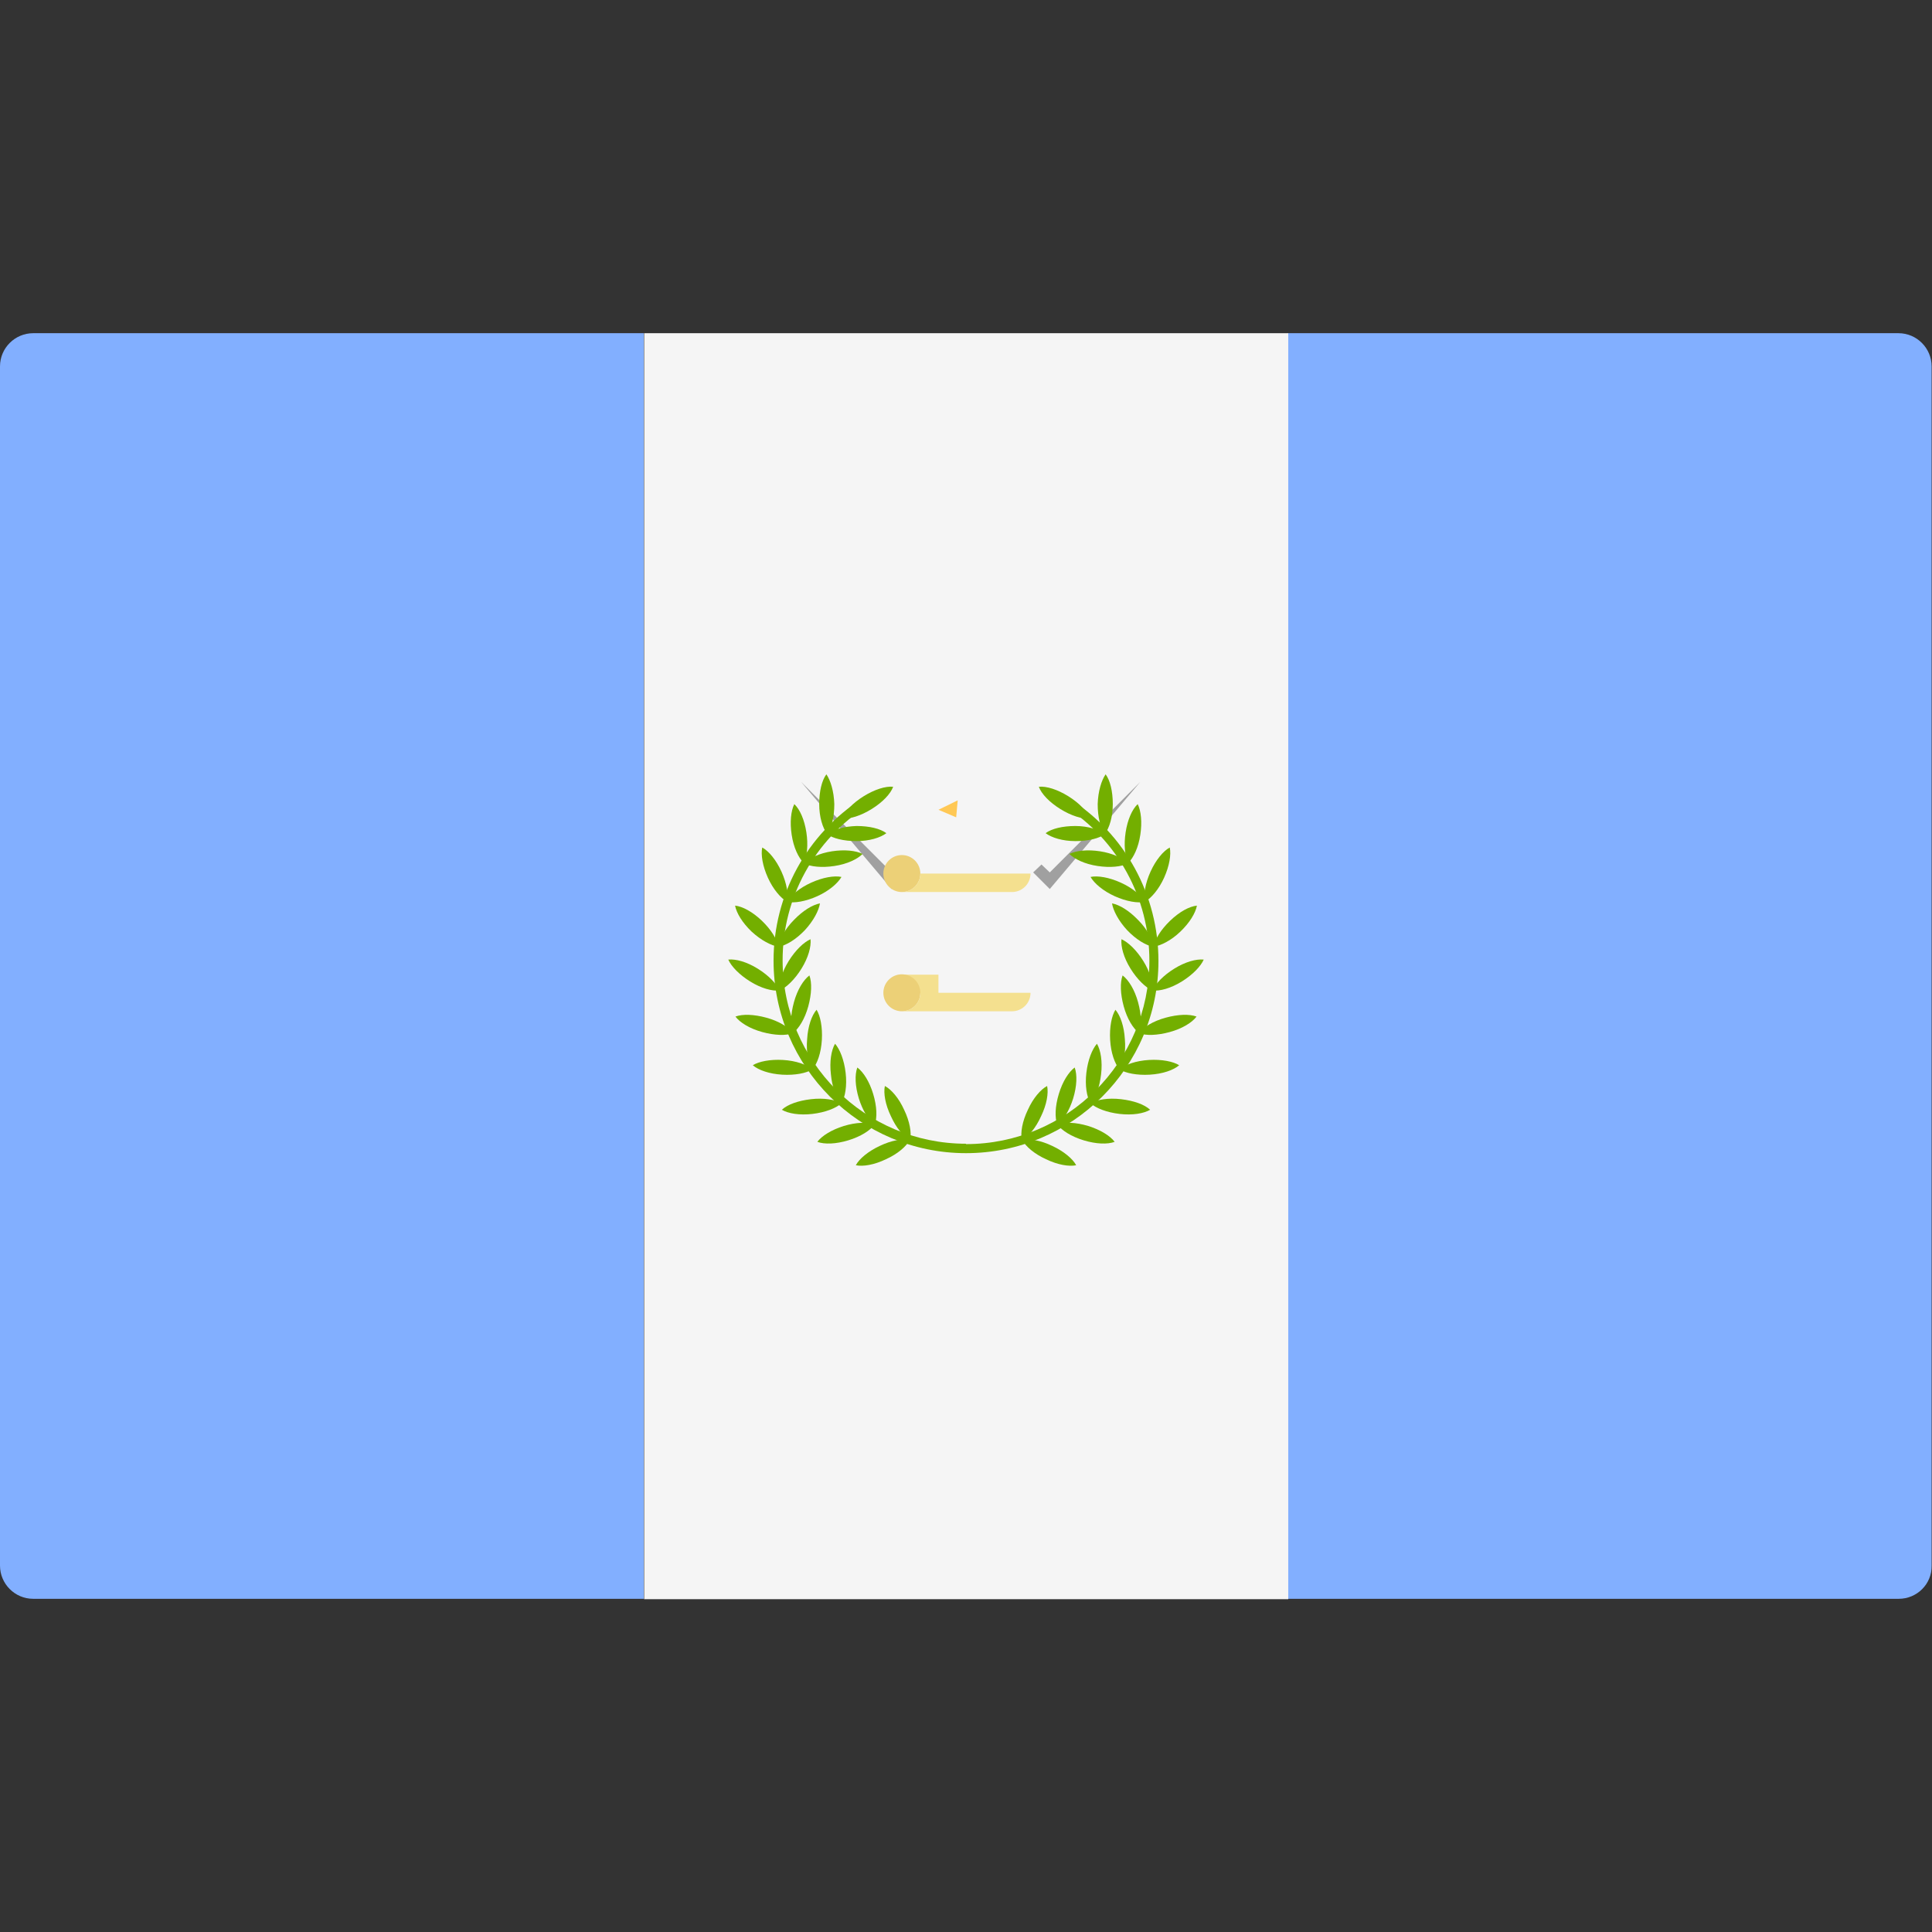 <svg version="1.1" id="guatemala" xmlns="http://www.w3.org/2000/svg" xmlns:xlink="http://www.w3.org/1999/xlink" x="0px" y="0px" viewBox="0 0 512 512" style="enable-background:new 0 0 512 512;" xml:space="preserve"><rect x="0" y="0" width="512" height="512" fill="#333333" stroke="none"/><path style="fill:#82AFFF;" d="M170.7,423.7H8.8c-4.9,0-8.8-4-8.8-8.8V97.1c0-4.9,4-8.8,8.8-8.8h161.8V423.7z"/><path style="fill:#82AFFF;" d="M503.2,423.7H341.3V88.3h161.8c4.9,0,8.8,4,8.8,8.8v317.8C512,419.8,508,423.7,503.2,423.7z"/><path style="fill:#966446;" d="M228.1,294.3l-8.8,8.8l-4.4-8.7l13.1-13.1l4.4,4.4l-1.3,3.8C230.5,291.3,229.5,293,228.1,294.3z"/><path style="fill:#B9B9B9;" d="M276,229.1l-48,48c-1.2,1.2-1.2,3.2,0,4.4l2.2,2.2l8.7-8.7l34.9-39.3l4.4-4.4L276,229.1z"/><path style="fill:#966446;" d="M239.8,269.6c-0.6,0.6-0.9,1.4-0.9,2.2v3.1l34.9-39.3L239.8,269.6z"/><path style="fill:#966446;" d="M286.3,294.3l8.8,8.8l4.4-8.7l-13.1-13.1l-4.4,4.4l1.3,3.8C283.9,291.3,284.9,293,286.3,294.3z"/><path style="fill:#B9B9B9;" d="M238.4,229.1l48,48c1.2,1.2,1.2,3.2,0,4.4l-2.2,2.2l-8.7-8.7l-34.9-39.3l-4.4-4.4L238.4,229.1z"/><path style="fill:#966446;" d="M274.6,269.6c0.6,0.6,0.9,1.4,0.9,2.2v3.1l-34.9-39.3L274.6,269.6z"/><path style="fill:#B9B9B9;" d="M239.3,292.5l2.2,2c7.9-8.7,21.7-23.8,43.7-43.5C285.2,251,267,262.2,239.3,292.5z"/><path style="fill:#FFE15A;" d="M233.2,301.4L233.2,301.4c-0.8-0.7-0.8-1.9-0.1-2.7l4.6-5.1c0.7-0.8,1.9-0.8,2.7-0.1l0,0&#xA;&#x9;c0.8,0.7,0.8,1.9,0.1,2.7l-4.6,5.1C235.2,302.1,234,302.1,233.2,301.4z"/><path style="fill:#FFC855;" d="M237.6,290.9l-1.3,0.6c-1.1,0.6-4.1,2.2-4.6,4.6c-0.2,1.1,0.1,2.2,1,3.3c0.1-0.2,0.2-0.4,0.4-0.6&#xA;&#x9;l0.6-0.6c-0.4-0.6-0.6-1.1-0.5-1.7c0.3-1.5,2.3-2.8,3.5-3.5l5.6,5.1l1.4-1.5L237.6,290.9z"/><path style="fill:#B9B9B9;" d="M275.1,294.9l-2.2,2c-7.9-8.7-21.7-23.8-43.7-43.5C229.3,253.4,247.4,264.6,275.1,294.9z"/><path style="fill:#FFE15A;" d="M281.2,303.8L281.2,303.8c0.8-0.7,0.8-1.9,0.1-2.7l-4.6-5.1c-0.7-0.8-1.9-0.8-2.7-0.1l0,0&#xA;&#x9;c-0.8,0.7-0.8,1.9-0.1,2.7l4.6,5.1C279.2,304.5,280.4,304.5,281.2,303.8z"/><path style="fill:#FFC855;" d="M276.9,293.3l1.3,0.6c1.1,0.6,4.1,2.2,4.6,4.6c0.2,1.1-0.1,2.2-1,3.3c-0.1-0.2-0.2-0.4-0.4-0.6&#xA;&#x9;l-0.6-0.6c0.4-0.6,0.6-1.1,0.5-1.7c-0.3-1.5-2.3-2.8-3.5-3.5l-5.6,5.1l-1.4-1.5L276.9,293.3z"/><path style="fill:#69B469;" d="M258.2,214.7c0.2-0.4,0.3-0.9,0.3-1.4c0-2-1.6-3.6-3.6-3.6c-2,0-3.6,1.6-3.6,3.6&#xA;&#x9;c0,1.2,0.6,2.3,1.5,2.9c-1.3,10.6,9.1,11.4,13.1,12.9c6,2.2,13.6,6.8,13.1,19.5c-0.5,12.3-8.3,24.3-8.3,24.3l6.5-8.8&#xA;&#x9;c-2.4,10-7.9,22.8-21.1,38c0,0,9-8.8,16.5-20.1c-5.5,13-11.6,25-11.6,25s10.8-14.1,19.6-38.4C291.1,238.9,268.7,221.2,258.2,214.7z"/><path style="fill:#FCF0A8;" d="M268.1,236.4c2.7,0,4.9-2.2,4.9-4.9s-2.2-4.9-4.9-4.9H239c2.7,0,4.9,2.2,4.9,4.9s-2.2,4.9-4.9,4.9&#xA;&#x9;s-4.9-2.2-4.9-4.9c0,8.2,6.8,18,9,26.7c0,0,0.7,2.2,0.7,4.9s-2.2,4.9-4.9,4.9h29.2c2.7,0,4.9-2.2,4.9-4.9c0-8.2-6.8-18-9-26.7&#xA;&#x9;L268.1,236.4L268.1,236.4z"/><rect x="170.7" y="88.3" style="fill:#F5F5F5;" width="170.7" height="335.5"/><rect x="239" y="258.3" style="fill:#F4E08F;" width="9.7" height="4.9"/><polygon style="fill:#FFC855;" points="253.8,212.1 248.7,214.6 253.4,216.6 "/><polygon style="fill:#A0A0A0;" points="278.2,231.2 276,229.1 273.8,231.2 276,233.4 278.2,235.6 302.2,207.2 "/><polygon style="fill:#A0A0A0;" points="236.3,231.2 238.4,229.1 240.6,231.2 238.4,233.4 236.3,235.6 212.3,207.2 "/><g><path style="fill:#73AF00;" d="M256,305.6c-28.1,0-51-22.9-51-51c0-17.5,8.8-33.5,23.5-43l1.3,2c-14,9-22.4,24.3-22.4,40.9&#xA;&#x9;&#x9;c0,26.8,21.8,48.6,48.6,48.6L256,305.6L256,305.6z"/><path style="fill:#73AF00;" d="M226.8,308.8c1.9,0.4,4.9-0.1,8-1.6c3.1-1.4,5.4-3.4,6.3-5.1c-1.9-0.4-4.9,0.1-8,1.6&#xA;&#x9;&#x9;C230.1,305.1,227.7,307.1,226.8,308.8z"/><path style="fill:#73AF00;" d="M241.2,302.1c0.4-1.9-0.1-4.9-1.6-8c-1.4-3.1-3.4-5.4-5.1-6.3c-0.4,1.9,0.1,4.9,1.6,8&#xA;&#x9;&#x9;C237.5,298.9,239.4,301.2,241.2,302.1z"/><path style="fill:#73AF00;" d="M216.6,302.6c1.9,0.7,4.9,0.6,8.2-0.4c3.3-1,5.8-2.6,7-4.2c-1.9-0.7-4.9-0.6-8.2,0.4&#xA;&#x9;&#x9;C220.4,299.4,217.8,301,216.6,302.6z"/><path style="fill:#73AF00;" d="M231.8,298.1c0.7-1.9,0.6-4.9-0.4-8.2c-1-3.3-2.6-5.8-4.2-7c-0.7,1.9-0.6,4.9,0.4,8.2&#xA;&#x9;&#x9;C228.6,294.3,230.2,296.9,231.8,298.1z"/><path style="fill:#73AF00;" d="M207.2,294.1c1.7,1,4.7,1.5,8.1,1.1s6.2-1.5,7.7-2.8c-1.7-1-4.7-1.5-8.1-1.1&#xA;&#x9;&#x9;S208.7,292.7,207.2,294.1z"/><path style="fill:#73AF00;" d="M223,292.4c1-1.7,1.5-4.7,1.1-8.1s-1.5-6.2-2.8-7.7c-1,1.7-1.5,4.7-1.1,8.1&#xA;&#x9;&#x9;C220.5,288.1,221.6,290.9,223,292.4z"/><path style="fill:#73AF00;" d="M199.5,282.3c1.5,1.3,4.4,2.3,7.8,2.5s6.4-0.4,8-1.4c-1.5-1.3-4.4-2.3-7.8-2.5&#xA;&#x9;&#x9;C204.1,280.7,201.1,281.3,199.5,282.3z"/><path style="fill:#73AF00;" d="M215.3,283.4c1.3-1.5,2.3-4.4,2.5-7.8c0.2-3.4-0.4-6.4-1.4-8c-1.3,1.5-2.3,4.4-2.5,7.8&#xA;&#x9;&#x9;C213.6,278.8,214.2,281.8,215.3,283.4z"/><path style="fill:#73AF00;" d="M194.9,269.4c1.2,1.6,3.8,3.2,7.1,4.1s6.3,1,8.2,0.3c-1.2-1.6-3.8-3.2-7.1-4.1&#xA;&#x9;&#x9;S196.8,268.7,194.9,269.4z"/><path style="fill:#73AF00;" d="M210.1,273.8c1.6-1.2,3.2-3.8,4.1-7.1c0.9-3.3,1-6.3,0.3-8.2c-1.6,1.2-3.2,3.8-4.1,7.1&#xA;&#x9;&#x9;C209.5,268.9,209.4,271.9,210.1,273.8z"/><path style="fill:#73AF00;" d="M193,254.3c0.8,1.8,2.9,4,5.8,5.8c2.9,1.8,5.8,2.6,7.8,2.4c-0.8-1.8-2.9-4-5.8-5.8&#xA;&#x9;&#x9;C197.9,254.9,195,254.1,193,254.3z"/><path style="fill:#73AF00;" d="M206.6,262.5c1.8-0.8,4-2.9,5.8-5.8c1.8-2.9,2.6-5.8,2.4-7.8c-1.8,0.8-4,2.9-5.8,5.8&#xA;&#x9;&#x9;C207.2,257.6,206.4,260.5,206.6,262.5z"/><path style="fill:#73AF00;" d="M194.8,240c0.4,2,1.9,4.5,4.4,6.9c2.5,2.3,5.2,3.7,7.1,4c-0.4-2-1.9-4.5-4.4-6.9&#xA;&#x9;&#x9;C199.5,241.7,196.8,240.2,194.8,240z"/><path style="fill:#73AF00;" d="M206.4,250.9c2-0.4,4.5-1.9,6.9-4.4c2.3-2.5,3.7-5.2,4-7.1c-2,0.4-4.5,1.9-6.9,4.4&#xA;&#x9;&#x9;C208,246.2,206.6,248.9,206.4,250.9z"/><path style="fill:#73AF00;" d="M202,224.6c-0.4,1.9,0.1,4.9,1.5,8c1.4,3.1,3.4,5.4,5.1,6.4c0.4-1.9-0.1-4.9-1.5-8&#xA;&#x9;&#x9;C205.7,227.9,203.7,225.5,202,224.6z"/><path style="fill:#73AF00;" d="M208.6,239c1.9,0.4,4.9-0.1,8-1.5c3.1-1.4,5.4-3.4,6.4-5.1c-1.9-0.4-4.9,0.1-8,1.5&#xA;&#x9;&#x9;S209.5,237.3,208.6,239z"/><path style="fill:#73AF00;" d="M210.5,213.1c-0.9,1.8-1.2,4.8-0.7,8.1c0.5,3.4,1.8,6.1,3.2,7.5c0.9-1.8,1.2-4.8,0.7-8.1&#xA;&#x9;&#x9;C213.2,217.3,212,214.5,210.5,213.1z"/><path style="fill:#73AF00;" d="M213,228.8c1.8,0.9,4.8,1.2,8.1,0.7c3.4-0.5,6.1-1.8,7.5-3.2c-1.8-0.9-4.8-1.2-8.1-0.7&#xA;&#x9;&#x9;C217.2,226.1,214.4,227.4,213,228.8z"/><path style="fill:#73AF00;" d="M219,205.2c-1.2,1.6-1.9,4.5-1.9,7.9s0.9,6.3,2.1,7.9c1.2-1.6,1.9-4.5,1.9-7.9&#xA;&#x9;&#x9;C221,209.7,220.1,206.8,219,205.2z"/><path style="fill:#73AF00;" d="M219.1,221c1.6,1.2,4.5,1.9,7.9,1.9s6.3-0.9,7.9-2.1c-1.6-1.2-4.5-1.9-7.9-1.9&#xA;&#x9;&#x9;C223.6,219,220.7,219.9,219.1,221z"/><path style="fill:#73AF00;" d="M223.2,216.9c2,0.2,4.9-0.7,7.8-2.5c2.9-1.8,5-4,5.7-5.9c-2-0.2-4.9,0.7-7.8,2.5&#xA;&#x9;&#x9;C226,212.8,223.9,215,223.2,216.9z"/><path style="fill:#73AF00;" d="M256,305.6v-2.4c26.8,0,48.6-21.8,48.6-48.6c0-16.6-8.4-32-22.4-40.9l1.3-2&#xA;&#x9;&#x9;c14.7,9.4,23.5,25.5,23.5,43C307,282.8,284.1,305.6,256,305.6z"/><path style="fill:#73AF00;" d="M285.2,308.8c-1.9,0.4-4.9-0.1-8-1.6c-3.1-1.4-5.4-3.4-6.3-5.1c1.9-0.4,4.9,0.1,8,1.6&#xA;&#x9;&#x9;C281.9,305.1,284.3,307.1,285.2,308.8z"/><path style="fill:#73AF00;" d="M270.8,302.1c-0.4-1.9,0.1-4.9,1.6-8c1.4-3.1,3.4-5.4,5.1-6.3c0.4,1.9-0.1,4.9-1.6,8&#xA;&#x9;&#x9;C274.5,298.9,272.6,301.2,270.8,302.1z"/><path style="fill:#73AF00;" d="M295.4,302.6c-1.9,0.7-4.9,0.6-8.2-0.4c-3.3-1-5.8-2.6-7-4.2c1.9-0.7,4.9-0.6,8.2,0.4&#xA;&#x9;&#x9;C291.6,299.4,294.2,301,295.4,302.6z"/><path style="fill:#73AF00;" d="M280.2,298.1c-0.7-1.9-0.6-4.9,0.4-8.2c1-3.3,2.6-5.8,4.2-7c0.7,1.9,0.6,4.9-0.4,8.2&#xA;&#x9;&#x9;C283.4,294.3,281.8,296.9,280.2,298.1z"/><path style="fill:#73AF00;" d="M304.8,294.1c-1.7,1-4.7,1.5-8.1,1.1s-6.2-1.5-7.7-2.8c1.7-1,4.7-1.5,8.1-1.1&#xA;&#x9;&#x9;S303.3,292.7,304.8,294.1z"/><path style="fill:#73AF00;" d="M289,292.4c-1-1.7-1.5-4.7-1.1-8.1s1.5-6.2,2.8-7.7c1,1.7,1.5,4.7,1.1,8.1S290.4,290.9,289,292.4z"/><path style="fill:#73AF00;" d="M312.5,282.3c-1.5,1.3-4.4,2.3-7.8,2.5c-3.4,0.2-6.4-0.4-8-1.4c1.5-1.3,4.4-2.3,7.8-2.5&#xA;&#x9;&#x9;C307.9,280.7,310.9,281.3,312.5,282.3z"/><path style="fill:#73AF00;" d="M296.7,283.4c-1.3-1.5-2.3-4.4-2.5-7.8c-0.2-3.4,0.4-6.4,1.4-8c1.3,1.5,2.3,4.4,2.5,7.8&#xA;&#x9;&#x9;C298.4,278.8,297.8,281.8,296.7,283.4z"/><path style="fill:#73AF00;" d="M317.1,269.4c-1.2,1.6-3.8,3.2-7.1,4.1c-3.3,0.9-6.3,1-8.2,0.3c1.2-1.6,3.8-3.2,7.1-4.1&#xA;&#x9;&#x9;S315.2,268.7,317.1,269.4z"/><path style="fill:#73AF00;" d="M301.9,273.8c-1.6-1.2-3.2-3.8-4.1-7.1c-0.9-3.3-1-6.3-0.3-8.2c1.6,1.2,3.2,3.8,4.1,7.1&#xA;&#x9;&#x9;C302.5,268.9,302.6,271.9,301.9,273.8z"/><path style="fill:#73AF00;" d="M319,254.3c-0.8,1.8-2.9,4-5.8,5.8c-2.9,1.8-5.8,2.6-7.8,2.4c0.8-1.8,2.9-4,5.8-5.8&#xA;&#x9;&#x9;C314.1,254.9,317,254.1,319,254.3z"/><path style="fill:#73AF00;" d="M305.4,262.5c-1.8-0.8-4-2.9-5.8-5.8c-1.8-2.9-2.6-5.8-2.4-7.8c1.8,0.8,4,2.9,5.8,5.8&#xA;&#x9;&#x9;C304.8,257.6,305.6,260.5,305.4,262.5z"/><path style="fill:#73AF00;" d="M317.2,240c-0.4,2-1.9,4.5-4.4,6.9s-5.2,3.7-7.1,4c0.4-2,1.9-4.5,4.4-6.9S315.2,240.2,317.2,240z"/><path style="fill:#73AF00;" d="M305.6,250.9c-2-0.4-4.5-1.9-6.9-4.4c-2.3-2.5-3.7-5.2-4-7.1c2,0.4,4.5,1.9,6.9,4.4&#xA;&#x9;&#x9;C304,246.2,305.4,248.9,305.6,250.9z"/><path style="fill:#73AF00;" d="M310,224.6c0.4,1.9-0.1,4.9-1.5,8s-3.4,5.4-5.1,6.4c-0.4-1.9,0.1-4.9,1.5-8&#xA;&#x9;&#x9;C306.3,227.9,308.3,225.5,310,224.6z"/><path style="fill:#73AF00;" d="M303.4,239c-1.9,0.4-4.9-0.1-8-1.5s-5.4-3.4-6.4-5.1c1.9-0.4,4.9,0.1,8,1.5&#xA;&#x9;&#x9;C300.1,235.3,302.5,237.3,303.4,239z"/><path style="fill:#73AF00;" d="M301.5,213.1c0.9,1.8,1.2,4.8,0.7,8.1c-0.5,3.4-1.8,6.1-3.2,7.5c-0.9-1.8-1.2-4.8-0.7-8.1&#xA;&#x9;&#x9;S300,214.5,301.5,213.1z"/><path style="fill:#73AF00;" d="M299,228.8c-1.8,0.9-4.8,1.2-8.1,0.7c-3.4-0.5-6.1-1.8-7.5-3.2c1.8-0.9,4.8-1.2,8.1-0.7&#xA;&#x9;&#x9;C294.8,226.1,297.6,227.4,299,228.8z"/><path style="fill:#73AF00;" d="M293,205.2c1.2,1.6,1.9,4.5,1.9,7.9s-0.9,6.3-2.1,7.9c-1.2-1.6-1.9-4.5-1.9-7.9&#xA;&#x9;&#x9;C291,209.7,291.9,206.8,293,205.2z"/><path style="fill:#73AF00;" d="M292.9,221c-1.6,1.2-4.5,1.9-7.9,1.9s-6.3-0.9-7.9-2.1c1.6-1.2,4.5-1.9,7.9-1.9&#xA;&#x9;&#x9;S291.3,219.9,292.9,221z"/><path style="fill:#73AF00;" d="M288.8,216.9c-2,0.2-4.9-0.7-7.8-2.5c-2.9-1.8-5-4-5.7-5.9c2-0.2,4.9,0.7,7.8,2.5&#xA;&#x9;&#x9;C286,212.8,288.1,215,288.8,216.9z"/></g><g><circle style="fill:#ECD077;" cx="239" cy="263.1" r="4.9"/><circle style="fill:#ECD077;" cx="239" cy="231.5" r="4.9"/></g><g><path style="fill:#F4E08F;" d="M243.9,231.5c0,2.7-2.2,4.9-4.9,4.9h29.2c2.7,0,4.9-2.2,4.9-4.9H243.9z"/><path style="fill:#F4E08F;" d="M243.9,263.1c0,2.7-2.2,4.9-4.9,4.9h29.2c2.7,0,4.9-2.2,4.9-4.9H243.9z"/></g></svg>